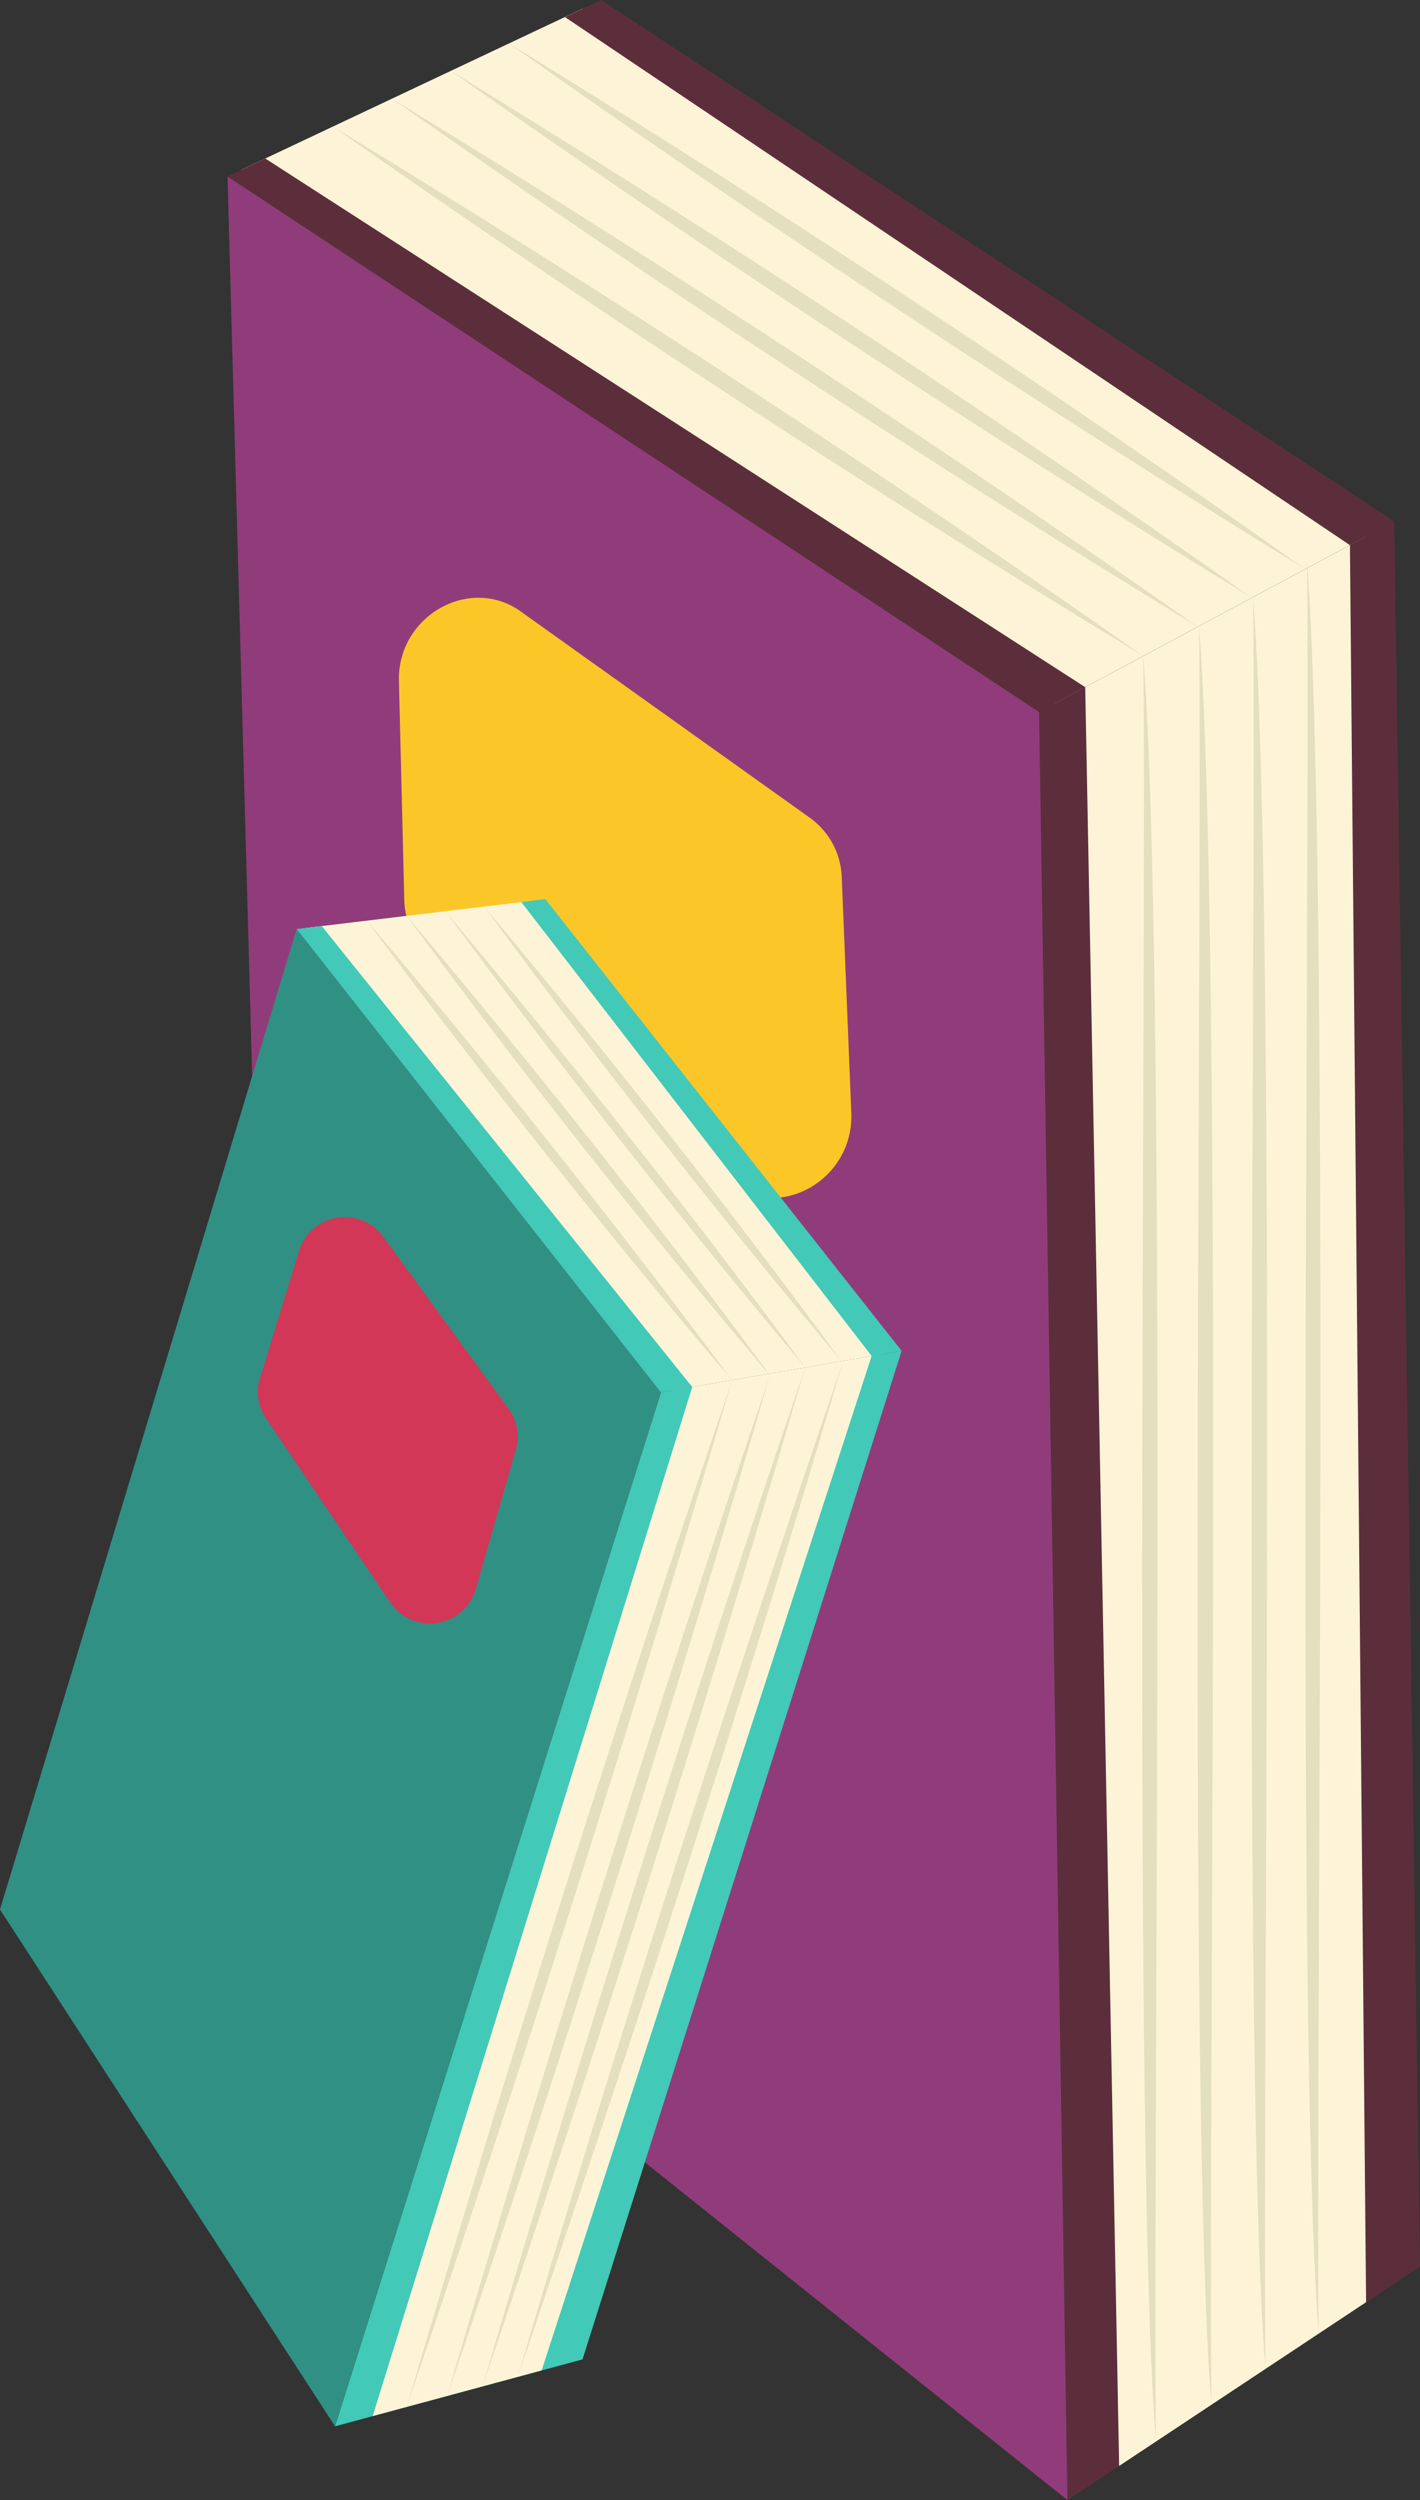 <svg xmlns="http://www.w3.org/2000/svg" viewBox="0 0 122.2 215.13"><rect x="0" y="0" width="122.2" height="215.13" fill="#333333" stroke="none"/><defs><style>.cls-1{fill:#fdf4d7;}.cls-2{fill:#5c2e3b;}.cls-3{fill:#903c7a;}.cls-4{fill:#e4dfbf;}.cls-5{fill:#fbc628;}.cls-6{fill:#42c9b8;}.cls-7{fill:#309084;}.cls-8{fill:#d23757;}</style></defs><title>Asset 101</title><g id="Layer_2" data-name="Layer 2"><g id="Layer_1-2" data-name="Layer 1"><polygon class="cls-1" points="90.75 60.55 117.63 46.13 50.15 0.74 20.77 14.61 90.75 60.55"/><polygon class="cls-2" points="91.86 215.13 122.2 195.02 119.98 44.87 89.42 61.26 91.86 215.13"/><polygon class="cls-3" points="91.86 215.13 23.56 160.54 19.58 15.18 89.42 61.26 91.86 215.13"/><polygon class="cls-2" points="89.42 61.26 93.39 59.13 22.83 13.64 19.58 15.18 89.42 61.26"/><polygon class="cls-2" points="116.17 46.91 119.98 44.87 51.73 0 48.62 1.47 116.17 46.91"/><path class="cls-4" d="M98.39,56.45c-22.81-13.83-47.59-30-69.74-45.56,23.69,14.38,48.4,30.54,69.74,45.56Z"/><path class="cls-4" d="M103.08,53.94C80.4,40.14,55.76,24,33.74,8.49,57.29,22.83,81.86,39,103.08,53.94Z"/><path class="cls-4" d="M107.73,51.44C85.18,37.67,60.69,21.59,38.8,6.1c23.4,14.31,47.83,30.4,68.93,45.34Z"/><path class="cls-4" d="M112.35,49C89.92,35.23,65.58,19.18,43.81,3.74,67.08,18,91.37,34.06,112.35,49Z"/><path class="cls-5" d="M62.5,101.75,37.32,82.45a6.53,6.53,0,0,1-2.53-5.06L34.33,58.6c-.14-5.57,6.06-9.12,10.46-6L69.71,70.38a6.58,6.58,0,0,1,2.73,5.13l.82,20.24C73.49,101.57,67,105.2,62.5,101.75Z"/><polygon class="cls-1" points="93.39 59.13 96.31 212.19 117.56 198.1 116.17 46.91 93.39 59.13"/><path class="cls-4" d="M99.47,210.09c-.27-26.29,1-127-1.08-153.64.31,27.3-.94,128,1.08,153.64Z"/><path class="cls-4" d="M104.25,206.92c-.27-26.29,1-126.38-1.06-153,.3,27.29-1,127.32,1.06,153Z"/><path class="cls-4" d="M108.9,203.84c-.27-26.29,1-125.79-1.06-152.4.3,27.3-1,126.74,1.06,152.4Z"/><path class="cls-4" d="M113.48,200.83c-.27-26.29,1-125.94-1-152.55.3,27.3-1,126.89,1,152.55Z"/><polygon class="cls-1" points="57.78 119.66 76 116.51 45.88 77.5 26.33 79.85 57.78 119.66"/><polygon class="cls-6" points="28.83 208.78 50.13 203.02 77.59 116.24 56.88 119.82 28.83 208.78"/><polygon class="cls-7" points="28.83 208.78 0 164.31 25.53 79.94 56.88 119.82 28.83 208.78"/><polygon class="cls-6" points="56.88 119.82 59.57 119.35 27.69 79.69 25.53 79.94 56.88 119.82"/><polygon class="cls-6" points="75.01 116.68 77.59 116.24 46.93 77.37 44.86 77.62 75.01 116.68"/><path class="cls-4" d="M63,118.77C52.49,106.45,41.33,92.41,31.57,79.22,42.44,92,53.56,106.05,63,118.77Z"/><path class="cls-4" d="M66.14,118.22C55.73,105.94,44.65,92,35,78.81c10.8,12.76,21.84,26.73,31.18,39.41Z"/><path class="cls-4" d="M69.29,117.67C59,105.44,48,91.5,38.32,78.41,49,91.12,60,105,69.29,117.67Z"/><path class="cls-4" d="M72.42,117.13C62.15,104.94,51.22,91.05,41.66,78c10.65,12.67,21.54,26.55,30.76,39.13Z"/><path class="cls-8" d="M33.65,138,22.86,122a4,4,0,0,1-.49-3.39l3.34-10.9a4.11,4.11,0,0,1,7.16-1.44l10.93,15a4,4,0,0,1,.59,3.47L41,136.55A4.13,4.13,0,0,1,33.65,138Z"/><polygon class="cls-1" points="59.57 119.35 32.07 207.9 46.61 203.97 75.01 116.68 59.57 119.35"/><path class="cls-4" d="M63,118.77c-8.36,28.58-18.38,60.14-28,88.35,8.38-28.61,18.37-60.16,28-88.35Z"/><path class="cls-4" d="M66.32,118.12C58,146.7,48.1,178,38.48,206.17c8.39-28.61,18.21-59.86,27.84-88Z"/><path class="cls-4" d="M69.29,117.67c-8.36,28.59-18.14,59.44-27.76,87.65,8.39-28.61,18.13-59.46,27.76-87.65Z"/><path class="cls-4" d="M72.55,117.13c-8.36,28.59-18.38,59.19-28,87.4,8.39-28.61,18.37-59.21,28-87.4Z"/><path class="cls-5" d="M64.55,79.49A10.9,10.9,0,0,1,65,77.63l-.41,1.8Z"/><path class="cls-5" d="M65.11,77.06c0,.17-.07.33-.1.49a.11.11,0,0,0,0,.08Z"/></g></g></svg>